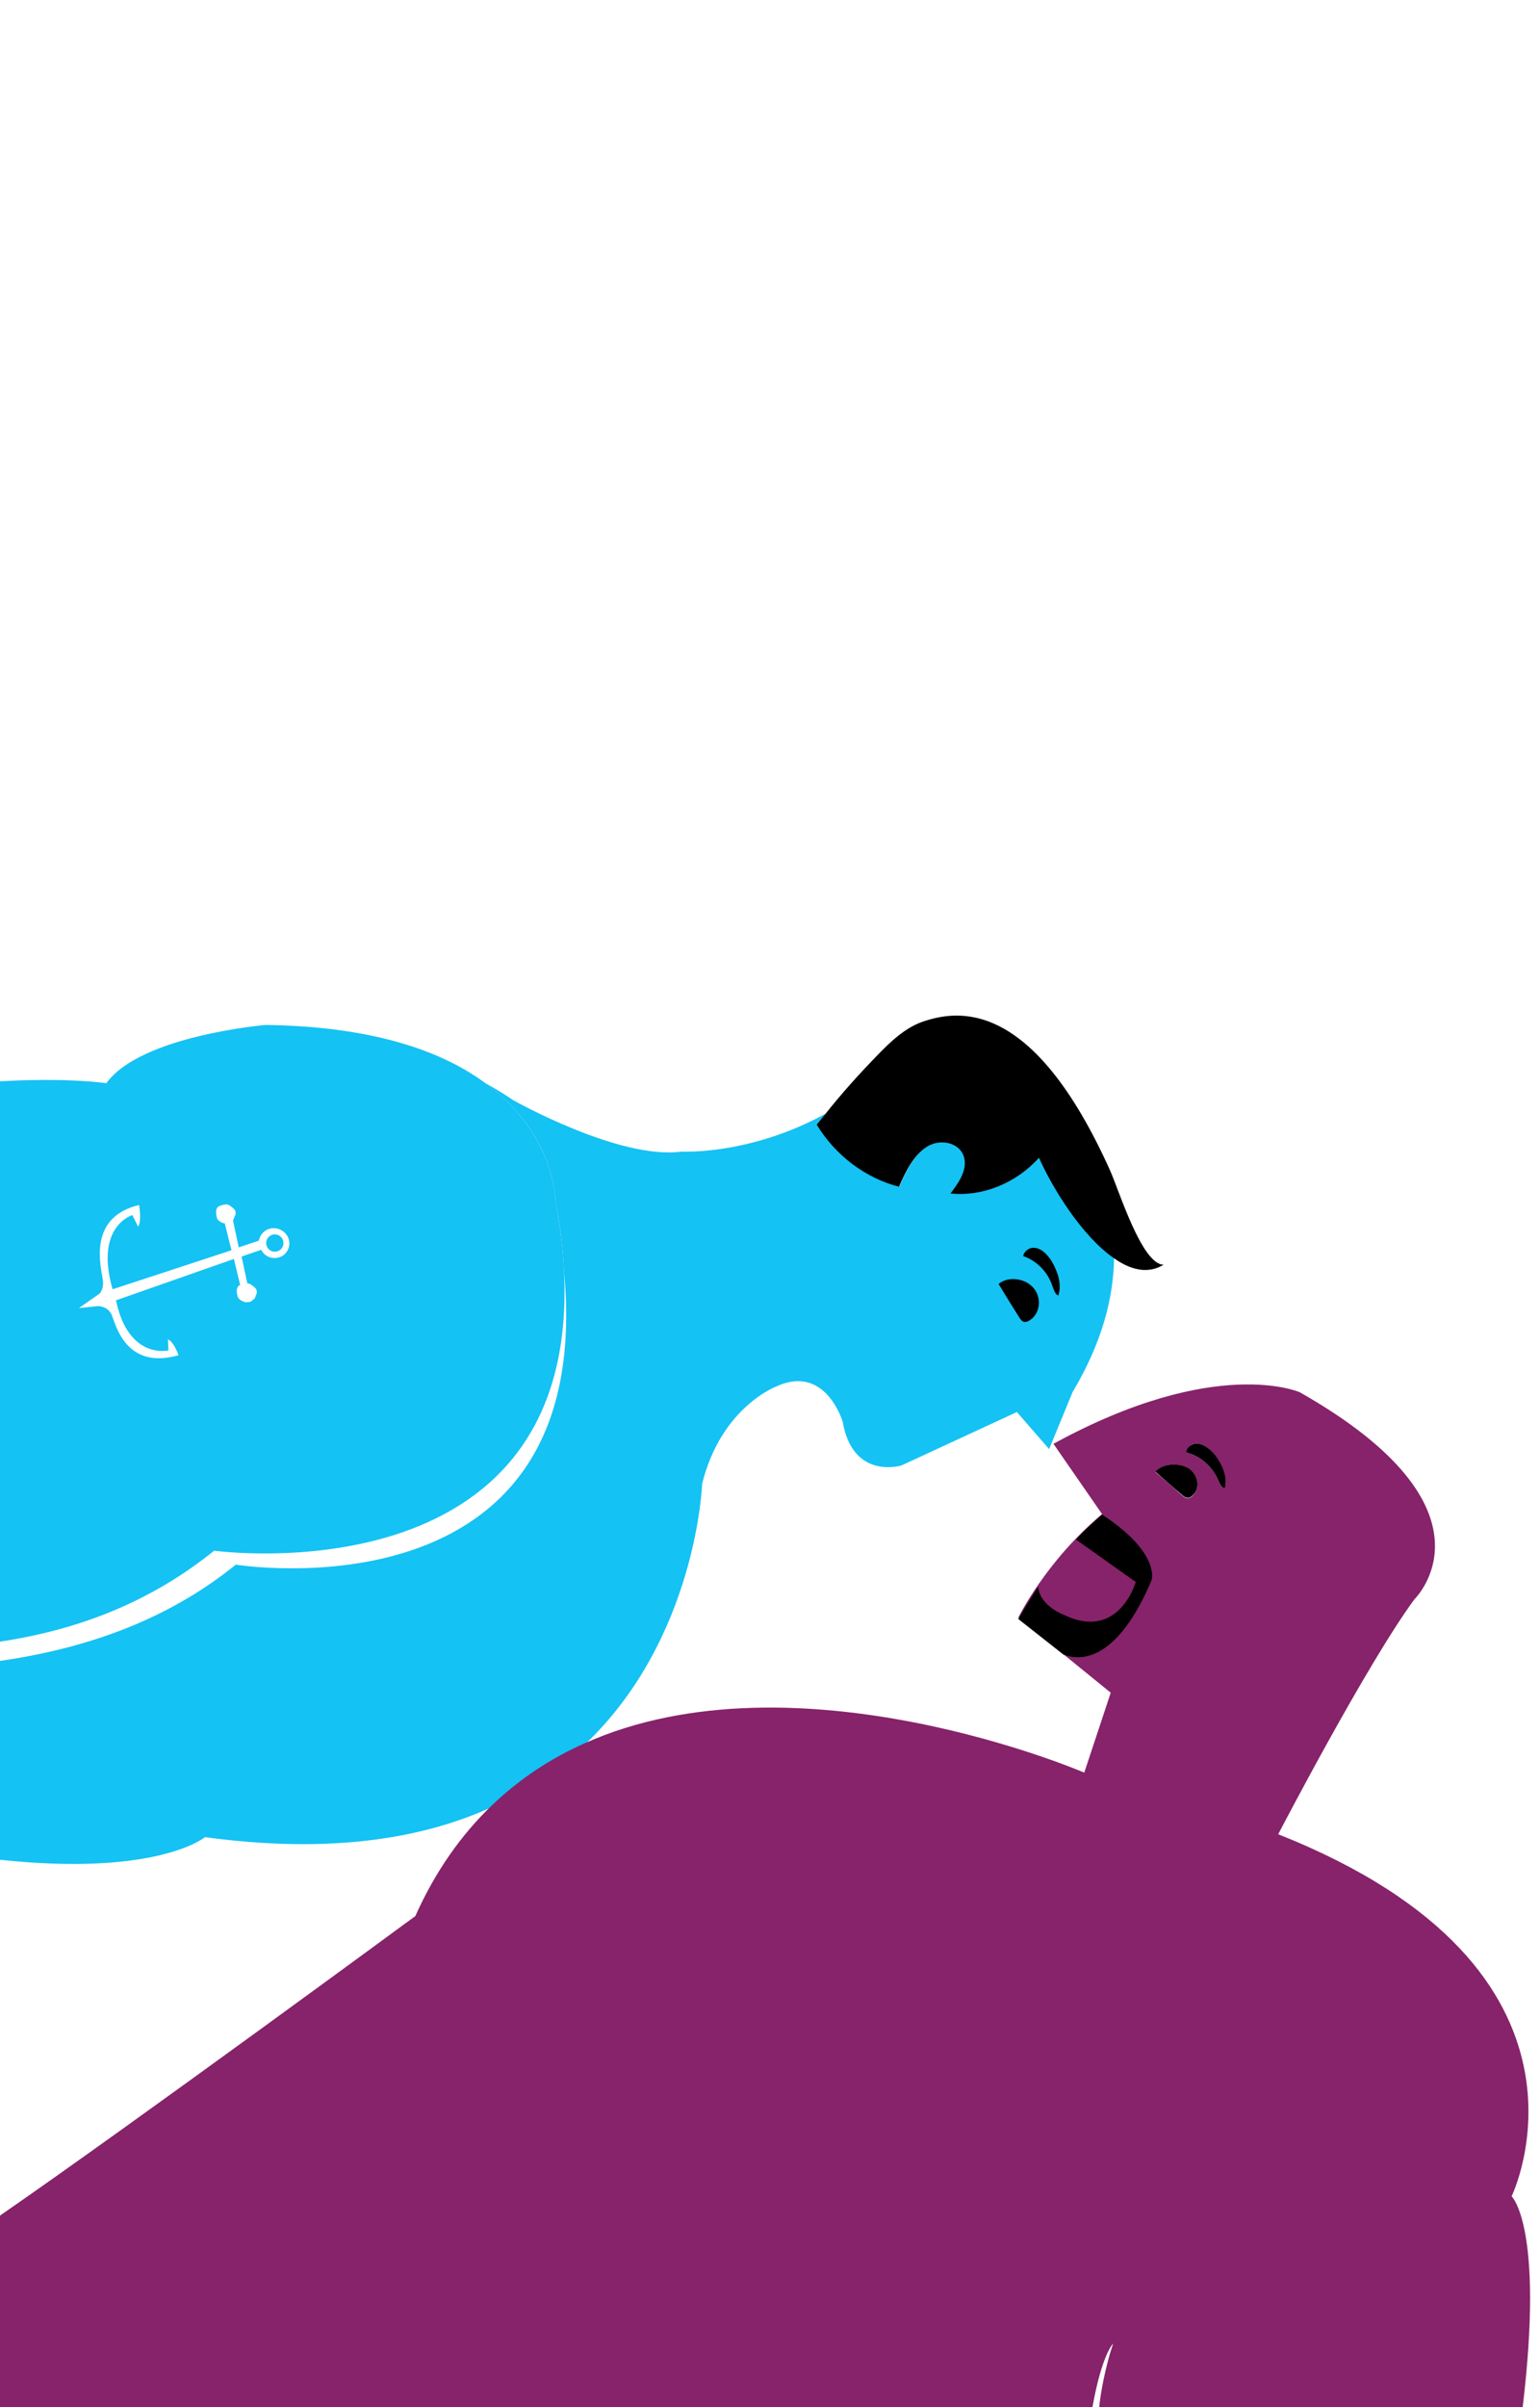 <?xml version="1.0" encoding="utf-8"?>
<!-- Generator: Adobe Illustrator 18.1.1, SVG Export Plug-In . SVG Version: 6.00 Build 0)  -->
<svg version="1.1" id="_x31__1_" xmlns="http://www.w3.org/2000/svg" xmlns:xlink="http://www.w3.org/1999/xlink" x="0px" y="0px"
	 viewBox="0 0 320 500" enable-background="new 0 0 320 500" xml:space="preserve">
<g>
	<path id="blue_face" fill="#14C2F3" d="M115.4,249.2c1,5.3,1.6,10.3,1.8,14.9C124.1,337.2,49,325,49,325
		c-14.7,11.9-31.8,17.5-49,20v41.3c32.8,3.5,42.6-4.7,42.6-4.7c25.7,3.5,45,0.4,59.5-6.2c5.9-5.7,12.5-10,19.5-13.1
		c23.2-22.1,24.3-54.1,24.3-54.1c4-16.1,15.6-20.3,15.6-20.3c10.1-4.5,13.6,7.4,13.6,7.4c2.1,12.2,12.2,9.1,12.2,9.1l24-11.1
		l6.7,7.7l4.9-11.9c6.1-10.2,8.5-19.6,8.6-27.9c-6.5-4.5-12.6-14.3-15.5-20.8c-4.8,5.3-11.8,8.1-18.4,7.4c1.7-2.1,3.4-4.6,2.9-7.2
		c-0.7-3.4-5-4.3-7.8-2.5s-4.4,5.1-5.8,8.3c-6.9-1.8-13.1-6.5-17.1-12.9c0.6-0.7,1.2-1.5,1.8-2.2c-15.8,8.7-29.9,7.9-29.9,7.9
		c-13,1.8-35.1-10.7-35.1-10.7c-1.9-1.3-3.9-2.5-5.9-3.6C115.3,235.4,115.4,249.2,115.4,249.2z"/>
	<circle id="anchor_dot" fill="#14C2F3" cx="57.1" cy="258.2" r="1.8"/>
	<path id="blue_shoulder" fill="#14C2F3" d="M117.2,264.1c-0.2-4.6-0.8-9.5-1.8-14.9c0,0-0.1-13.8-14.8-24.4
		c-8.8-6.4-22.9-11.6-45.4-11.9c0,0-26,2.2-33.1,12.1c0,0-7.6-1.2-22.1-0.4v4.5v9.5V341c15.7-2.4,30.7-7.8,44.5-18.9
		C44.5,322.1,120.5,332.6,117.2,264.1z M57.9,261.2c-1.5,0.4-3-0.3-3.6-1.6l-4.1,1.4l1.2,5.6c0.1,0,0.2,0,0.3,0
		c0.5,0.2,0.9,0.5,1.3,0.9c0.4,0.4,0.5,0.9,0.2,1.5c-0.2,0.5-0.2,0.8-0.7,1c-0.2,0.4-0.9,0.5-1.3,0.5c-0.5,0-1.3-0.4-1.6-0.8
		c-0.3-0.3-0.4-1.3-0.4-1.6c0-0.5,0.2-1,0.7-1.2l-1.3-5.4l-24.5,8.6l0,0c2.6,12.4,10.9,10.4,10.9,10.4l-0.1-2.3
		c1.3,0.6,2.2,3.3,2.2,3.3c-10.9,3.1-13-6.2-13.9-8.4c-0.7-1.5-2.1-1.8-2.9-1.8l-3.9,0.4l4.3-3c0.5-0.6,0.8-1.4,0.7-2.6
		c-0.3-2.6-3.5-13.2,7.5-15.8c0,0,0.6,3.2-0.2,4.5l-1.2-2.4c0,0-7.9,2.3-4.1,15.4l24.7-8.1l-1.4-5.6c-0.5,0-1.1-0.4-1.4-0.7
		c-0.3-0.3-0.4-1.3-0.4-1.6c0-0.6,0.2-1.1,0.7-1.3s1.2-0.4,1.7-0.3c0.5,0.2,0.9,0.5,1.3,0.9c0.4,0.4,0.5,0.9,0.2,1.5
		c-0.2,0.4-0.2,0.7-0.4,0.8l1.2,5.7l4.2-1.4c0.2-1.2,1.1-2.2,2.3-2.5c1.7-0.4,3.4,0.6,3.9,2.2C60.5,259,59.5,260.8,57.9,261.2z"/>
	<path id="blue_eyebrow" d="M218.7,267.2c0.3,0.7,0.5,1.6,1.2,1.9c0.8-2.3-0.1-4.9-1.3-7c-0.9-1.5-2.4-3.1-4.1-2.9
		c-0.9,0.1-1.7,0.8-1.9,1.7C215.5,261.9,217.8,264.3,218.7,267.2z"/>
	<path id="hair" d="M230.7,243.2c-16.2-36.1-31.8-33.5-39.2-30.9c-3.5,1.3-6.4,4-9.1,6.8c-3.8,3.9-7.5,8-10.9,12.3
		c-0.6,0.7-1.2,1.5-1.8,2.2c3.9,6.4,10.1,11.1,17.1,12.9c1.4-3.2,3-6.5,5.8-8.3s7.1-0.9,7.8,2.5c0.5,2.6-1.3,5.1-2.9,7.2
		c6.6,0.7,13.6-2.1,18.4-7.4c2.9,6.5,9,16.3,15.5,20.8c3.5,2.5,7.1,3.4,10.4,1.4C237.3,262.7,232.6,247.5,230.7,243.2z"/>
	<path id="blue_eye" d="M213,274.6c0.2,0,0.5-0.1,0.7-0.2c2.3-1.2,2.9-4.5,1.2-6.7s-5.4-2.7-7.4-1c1.4,2.3,2.8,4.6,4.2,6.8
		C212,274,212.4,274.6,213,274.6z"/>
	<path id="purple_body" fill="#86236A" d="M314.1,456.2c0,0,22.9-46.9-48.5-75.2c0,0,18.3-35.2,28.3-48.8c0,0,19.2-18.6-23.8-43
		c0,0-17.4-7.8-51.2,10.7l10.1,14.6c-11.8,9.9-17.4,21.5-17.4,21.5l19.2,15.6l-5.5,16.6c0,0-59.8-25.8-103.8-6.1
		c-7,3.1-13.6,7.4-19.5,13.1c-6.1,5.9-11.5,13.4-15.7,22.8c0,0-57.8,42.5-86,62c-0.2,0.2-0.5,0.3-0.7,0.5c-0.6,0.4,0.8,0.8,0.3,1.2
		v24.9V500h4.8h8h40.7H227c2-11.1,4.3-13.2,4.3-13.2c-0.2,0.7-0.5,1.5-0.7,2.2c-1,3.6-1.8,7.3-2.2,11h88
		C320.9,462.5,314.1,456.2,314.1,456.2z M247.6,310.9c-0.2,0.1-0.3,0.2-0.6,0.3c-0.6,0.1-1.1-0.3-1.5-0.7c-1.8-1.6-3.6-3.2-5.4-4.7
		c1.4-1.8,4.9-2.1,7-0.6C249.2,306.6,249.4,309.5,247.6,310.9z M254.5,309.2c-0.7-0.2-1.1-1.1-1.4-1.8c-1.2-2.8-3.7-5-6.6-5.7
		c0.1-0.9,0.9-1.7,1.7-1.8c1.7-0.3,3.3,1.1,4.3,2.5C253.9,304.4,255,306.9,254.5,309.2z"/>
	<path id="purple_eye" d="M247.1,305.1c-2.1-1.4-5.6-1.1-7,0.6c1.8,1.6,3.6,3.2,5.4,4.7c0.4,0.4,0.9,0.8,1.5,0.7
		c0.2,0,0.4-0.2,0.6-0.3C249.4,309.5,249.2,306.6,247.1,305.1z"/>
	<path id="purple_eyebrow" d="M248.2,299.9c-0.9,0.2-1.7,0.9-1.7,1.8c2.9,0.7,5.4,2.9,6.6,5.7c0.3,0.7,0.7,1.6,1.4,1.8
		c0.6-2.4-0.5-4.9-1.9-6.8C251.5,301,249.9,299.6,248.2,299.9z"/>
	<path id="beard" d="M239.3,328.2c0,0,1.9-5.6-10.3-13.6c0,0-4.2,3.7-5.4,5.2l12.4,8.8c0,0-3.5,12.4-15,6.8c0,0-4.9-1.8-5.3-5.8
		c0,0-2.9,4.5-4.1,6.7l9.4,7.4C221.1,343.5,230.5,349.1,239.3,328.2z"/>
</g>
</svg>
